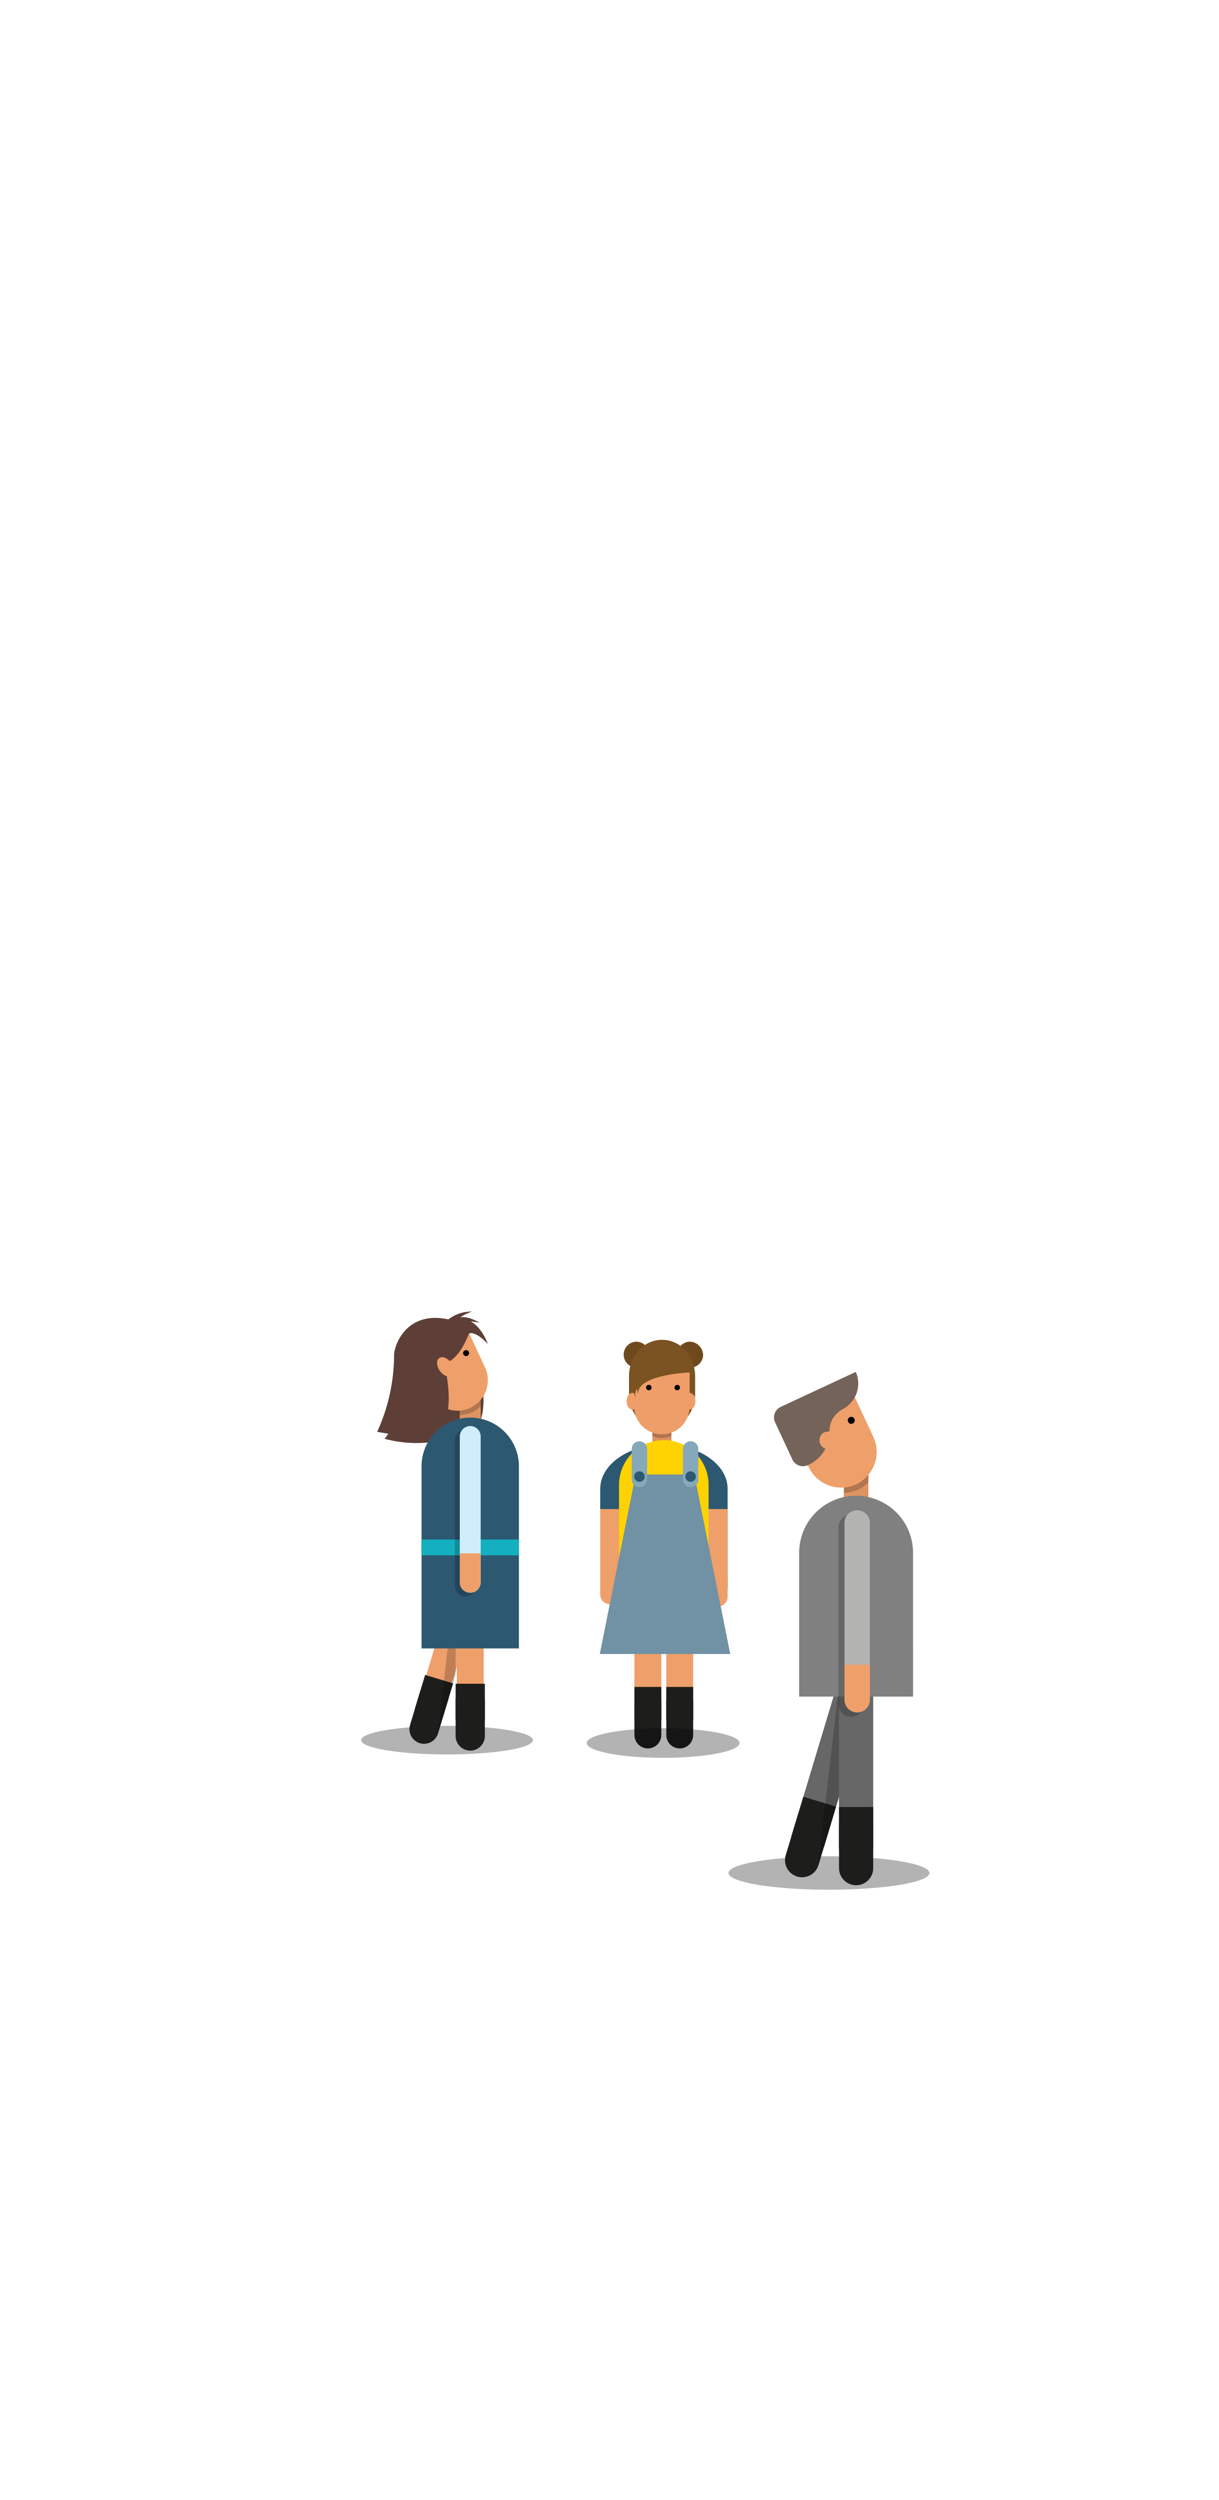 <svg xmlns="http://www.w3.org/2000/svg" xmlns:xlink="http://www.w3.org/1999/xlink" viewBox="0 0 275 564"><defs><style>.cls-1,.cls-10{opacity:.2}.cls-19,.cls-2,.cls-20,.cls-21,.cls-22,.cls-23,.cls-24,.cls-3,.cls-31,.cls-32,.cls-35,.cls-4,.cls-5,.cls-7,.cls-8,.cls-9{fill:none}.cls-2{stroke:#b3b3b2}.cls-2,.cls-20,.cls-22,.cls-23,.cls-31,.cls-35,.cls-4,.cls-8{stroke-linecap:round}.cls-19,.cls-2,.cls-20,.cls-21,.cls-22,.cls-23,.cls-24,.cls-25,.cls-3,.cls-31,.cls-32,.cls-35,.cls-4,.cls-7,.cls-8,.cls-9{stroke-miterlimit:10}.cls-2,.cls-3,.cls-35,.cls-4{stroke-width:4.71px}.cls-23,.cls-24,.cls-25,.cls-3,.cls-4{stroke:#ef9f69}.cls-5,.cls-6{opacity:.3}.cls-7{stroke:#676767}.cls-7,.cls-8,.cls-9{stroke-width:7.713px}.cls-20,.cls-21,.cls-31,.cls-32,.cls-8,.cls-9{stroke:#1d1e1c}.cls-11{fill:#dd9362}.cls-12{fill:gray}.cls-13{fill:#ef9f69}.cls-14{fill:#736358}.cls-15{fill:#6f491e}.cls-16{fill:#7b5222}.cls-17{fill:#dc9161}.cls-18{fill:#ef9e69}.cls-19{stroke:#ef9f6a}.cls-19,.cls-20,.cls-21{stroke-width:6.065px}.cls-22{stroke:#2c5871}.cls-22,.cls-23,.cls-24,.cls-25{stroke-width:4.332px}.cls-25{fill:#ef9f6a}.cls-26{fill:#ffd301}.cls-27{fill:#7191a4}.cls-28{fill:#85a9bb}.cls-29{fill:#2d5971}.cls-30{fill:#5e3f37}.cls-31,.cls-32{stroke-width:6.595px}.cls-33{fill:#2c5871}.cls-34{fill:#15b0bf}.cls-35{stroke:#d1ecfb}</style><symbol id="Neues_Symbol_6" data-name="Neues Symbol 6" viewBox="0 0 5.843 38.434"><path d="M2.355,38.434A2.356,2.356,0,0,1,0,36.079V3.191a2.355,2.355,0,0,1,4.711,0V36.079A2.356,2.356,0,0,1,2.355,38.434Z" class="cls-1"/><line x1="3.487" x2="3.487" y1="2.355" y2="35.243" class="cls-2"/><line x1="3.487" x2="3.487" y1="28.723" y2="35.243" class="cls-3"/><line x1="3.487" x2="3.487" y1="31.723" y2="35.243" class="cls-4"/></symbol><symbol id="karte_angebot_public_people" data-name="karte angebot public people" viewBox="0 0 275 564"><g id="karte_Public" data-name="karte Public"><g id="karte_Public-2" data-name="karte Public"><rect width="275" height="564" class="cls-5"/></g></g><g><g id="mann"><ellipse cx="187.009" cy="422.529" class="cls-6" rx="22.667" ry="3.771"/><g><g><line x1="193.133" x2="182.164" y1="379.183" y2="415.594" class="cls-7"/><g><line x1="183.652" x2="180.947" y1="410.654" y2="419.633" class="cls-8"/><line x1="184.924" x2="182.218" y1="406.434" y2="415.413" class="cls-9"/></g></g><g><line x1="193.133" x2="193.133" y1="379.183" y2="417.21" class="cls-7"/><g><line x1="193.133" x2="193.133" y1="412.051" y2="421.429" class="cls-8"/><line x1="193.133" x2="193.133" y1="407.643" y2="417.021" class="cls-9"/></g></g><g class="cls-10"><polygon points="189.276 405.356 185.857 416.707 184.542 421.053 189.001 382.626 189.276 378.613 189.276 379.183 189.276 405.356"/></g><polygon points="190.368 338.656 195.899 338.656 195.899 331.124 190.368 331.124 190.368 338.656" class="cls-11"/><path d="M205.98,382.736h-25.693V350.273a12.846,12.846,0,0,1,12.846-12.846h0a12.846,12.846,0,0,1,12.846,12.846Z" class="cls-12"/><g><path d="M193.133,334.844a12.365,12.365,0,0,0,2.779-2.138v1.674a7.761,7.761,0,0,1-2.232,1.637,10.054,10.054,0,0,1-3.313.736l.048-1.193A8.01,8.01,0,0,0,193.133,334.844Z" class="cls-1"/><g><path d="M197.023,324.158a8.041,8.041,0,0,1-14.575,6.797l-4.178-8.96,14.575-6.797Z" class="cls-13"/><circle cx="192.041" cy="320.409" r=".791"/><path d="M193.067,309.481l-11.687,5.45-.96.447-4.226,1.97a2.631,2.631,0,0,0-1.368,3.457l3.965,8.503a2.631,2.631,0,0,0,3.528,1.174l.008-.004a8.134,8.134,0,0,0,4.791-7.438,5.758,5.758,0,0,1,1.04-3.476,7.201,7.201,0,0,1,2.152-1.787A6.536,6.536,0,0,0,193.069,309.485Z" class="cls-14"/><path d="M188.695,323.929a2.038,2.038,0,1,1-3.044-.639A2.214,2.214,0,0,1,188.695,323.929Z" class="cls-13"/></g></g><use width="5.843" height="38.434" transform="translate(189.143 340.681) scale(1.213)" xlink:href="#Neues_Symbol_6"/></g></g><g id="frau"><g><g id="paar3"><g id="frau-2" data-name="frau"><g><g id="frau-3" data-name="frau"><g><path d="M146.54,305.908a2.93,2.93,0,1,1-2.913-3.245A3.093,3.093,0,0,1,146.54,305.908Z" class="cls-15"/><path d="M158.611,305.908a2.93,2.93,0,1,1-2.913-3.245A3.093,3.093,0,0,1,158.611,305.908Z" class="cls-15"/><path d="M156.821,314.426c0,4.469-3.269,8.092-7.302,8.092h-.318c-4.033,0-7.302-3.623-7.302-8.092v-3.978c0-4.527,3.312-8.198,7.398-8.198h.126c4.085,0,7.398,3.671,7.398,8.198Z" class="cls-16"/></g><g><rect width="4.307" height="4.307" x="147.167" y="322.223" class="cls-17"/><path d="M149.321,323.368a6.236,6.236,0,0,1-2.154-.388v1.008a6.168,6.168,0,0,0,4.307,0v-1.008A6.237,6.237,0,0,1,149.321,323.368Z" class="cls-1"/><ellipse cx="155.582" cy="316.105" class="cls-18" rx="1.314" ry="1.88"/><ellipse cx="142.669" cy="316.105" class="cls-18" rx="1.314" ry="1.88"/><g><path d="M155.582,317.302a6.261,6.261,0,1,1-12.522,0v-7.698h12.522Z" class="cls-18"/><path d="M155.582,309.604s-13.526.241-12.187,5.819c-2.85-8.219,3.034-7.976,5.287-7.569A49.961,49.961,0,0,1,155.582,309.604Z" class="cls-16"/><path d="M155.582,309.604s-11.929.446-11.638,4.909c-1.476-5.338,2.518-8.187,5.38-7.726A15.945,15.945,0,0,1,155.582,309.604Z" class="cls-16"/></g><circle cx="152.785" cy="313.016" r=".616"/><circle cx="146.377" cy="313.016" r=".616"/></g></g><g><g><line x1="146.156" x2="146.156" y1="358.172" y2="388.075" class="cls-19"/><g><line x1="146.156" x2="146.156" y1="384.018" y2="391.392" class="cls-20"/><line x1="146.156" x2="146.156" y1="380.552" y2="387.926" class="cls-21"/></g></g><g><line x1="153.345" x2="153.345" y1="358.172" y2="388.075" class="cls-19"/><g><line x1="153.345" x2="153.345" y1="384.018" y2="391.392" class="cls-20"/><line x1="153.345" x2="153.345" y1="380.552" y2="387.926" class="cls-21"/></g></g><g><path d="M137.576,358.154V335.833c0-4.302,5.856-7.936,12.788-7.936" class="cls-22"/><g><line x1="137.576" x2="137.576" y1="359.723" y2="355.558" class="cls-23"/><line x1="137.576" x2="137.576" y1="357.638" y2="340.423" class="cls-24"/></g></g><g><path d="M161.981,358.155V335.834c0-4.302-5.856-7.936-12.788-7.936" class="cls-22"/><g><line x1="161.981" x2="161.981" y1="360.237" y2="356.072" class="cls-23"/><line x1="161.981" x2="161.981" y1="357.638" y2="340.423" class="cls-25"/></g></g><path d="M159.852,353.689H139.649V334.975a10.102,10.102,0,0,1,10.102-10.102h0a10.102,10.102,0,0,1,10.102,10.102Z" class="cls-26"/></g></g><polygon points="164.738 373.124 135.309 373.124 143.409 332.624 156.638 332.624 164.738 373.124" class="cls-27"/></g></g><g><g><path d="M144.253,325.131a1.737,1.737,0,0,0-1.735,1.735v6.884a1.735,1.735,0,0,0,3.47,0v-6.884A1.737,1.737,0,0,0,144.253,325.131Z" class="cls-28"/><circle cx="144.253" cy="333.095" r="1.189" class="cls-29"/></g><g><path d="M155.794,325.131a1.737,1.737,0,0,0-1.735,1.735v6.884a1.735,1.735,0,0,0,3.47,0v-6.884A1.737,1.737,0,0,0,155.794,325.131Z" class="cls-28"/><circle cx="155.794" cy="333.095" r="1.189" class="cls-29"/></g></g></g><g id="frau-4" data-name="frau"><ellipse cx="149.604" cy="393.21" class="cls-6" rx="17.238" ry="3.339"/></g></g><g id="frau-5" data-name="frau"><path d="M108.117,321.632c.47-2.513,2.873-5.35-2.367-21.307a18.04,18.04,0,0,0-2.121,1.602c-2.526,2.476-14.49,5.557-13.198,6.874,0,0-.941,13.476-3.716,15.754A27.521,27.521,0,0,0,108.117,321.632Z" class="cls-30"/><g id="nacken"><polygon points="103.718 320.846 108.447 320.846 108.447 314.407 103.718 314.407 103.718 320.846" class="cls-11"/><path d="M106.083,317.588a10.572,10.572,0,0,0,2.376-1.828v1.431a6.636,6.636,0,0,1-1.909,1.4,8.596,8.596,0,0,1-2.833.63l.041-1.02A6.848,6.848,0,0,0,106.083,317.588Z" class="cls-1"/></g><ellipse cx="100.846" cy="392.558" class="cls-6" rx="19.38" ry="3.224"/><g><line x1="106.083" x2="96.704" y1="355.497" y2="386.629" class="cls-19"/><g><line x1="97.976" x2="95.663" y1="382.405" y2="390.082" class="cls-31"/><line x1="99.063" x2="96.751" y1="378.796" y2="386.474" class="cls-32"/></g></g><g><line x1="106.083" x2="106.083" y1="355.497" y2="388.011" class="cls-19"/><g><line x1="106.083" x2="106.083" y1="383.599" y2="391.617" class="cls-31"/><line x1="106.083" x2="106.083" y1="379.831" y2="387.849" class="cls-32"/></g></g><g class="cls-10"><polygon points="102.785 377.875 99.861 387.58 98.737 391.296 102.549 358.441 102.785 355.01 102.785 355.497 102.785 377.875"/></g><g><path d="M117.066,371.866H95.099V330.78a10.984,10.984,0,0,1,10.984-10.984h0a10.984,10.984,0,0,1,10.984,10.984Z" class="cls-33"/><rect width="21.968" height="3.567" x="95.099" y="347.294" class="cls-34"/></g><g><path d="M104.951,360.135a2.356,2.356,0,0,1-2.355-2.355v-32.888a2.355,2.355,0,0,1,4.711,0v32.888A2.356,2.356,0,0,1,104.951,360.135Z" class="cls-1"/><line x1="106.083" x2="106.083" y1="324.056" y2="356.943" class="cls-35"/><line x1="106.083" x2="106.083" y1="350.423" y2="356.943" class="cls-3"/><line x1="106.083" x2="106.083" y1="353.423" y2="356.943" class="cls-4"/></g><g id="kopf"><g><path d="M109.408,308.451a6.875,6.875,0,0,1-12.462,5.811l-3.572-7.661,12.462-5.811Z" class="cls-13"/><circle cx="105.149" cy="305.245" r=".676"/></g><path d="M86.715,321.778a22.088,22.088,0,0,0,4.954-16.129L98.209,301.419l-2.279,18.727S95.137,323.113,86.715,321.778Z" class="cls-30"/><g><path d="M105.836,300.79s1.39-.659,4.218,2.412c0,0-2.454-7.47-8.219-5.389Z" class="cls-30"/><path d="M106.035,300.122s-2.159,6.849-5.834,7.351c0,0,2.949,11.561-1.15,14.773l-4.236,1.292c-6.242-.172-4.987.254-8.136-.254l-1.599-.276a41.719,41.719,0,0,0,3.818-17.295c.007-2.381,3.018-10.509,12.936-7.899Z" class="cls-30"/><path d="M100.017,298.694a8.466,8.466,0,0,1,6.465-2.824s-3.716,1.189-3.567,2.898Z" class="cls-30"/><path d="M102.098,298.248c.149-.223,1.561-2.491,6.094.131,0,0-4.905-.909-4.979,0Z" class="cls-30"/></g><path d="M101.885,310.332c-.705.494-1.901.003-2.673-1.092-.767-1.097-.821-2.388-.117-2.882.704-.494,1.901-.007,2.668,1.094C102.532,308.546,102.585,309.833,101.885,310.332Z" class="cls-13"/></g></g></g></symbol></defs><title>karte angebot public people</title><g id="Ebene_2" data-name="Ebene 2"><g id="Karte_V1" data-name="Karte V1"><use width="275" height="564" xlink:href="#karte_angebot_public_people"/></g></g></svg>